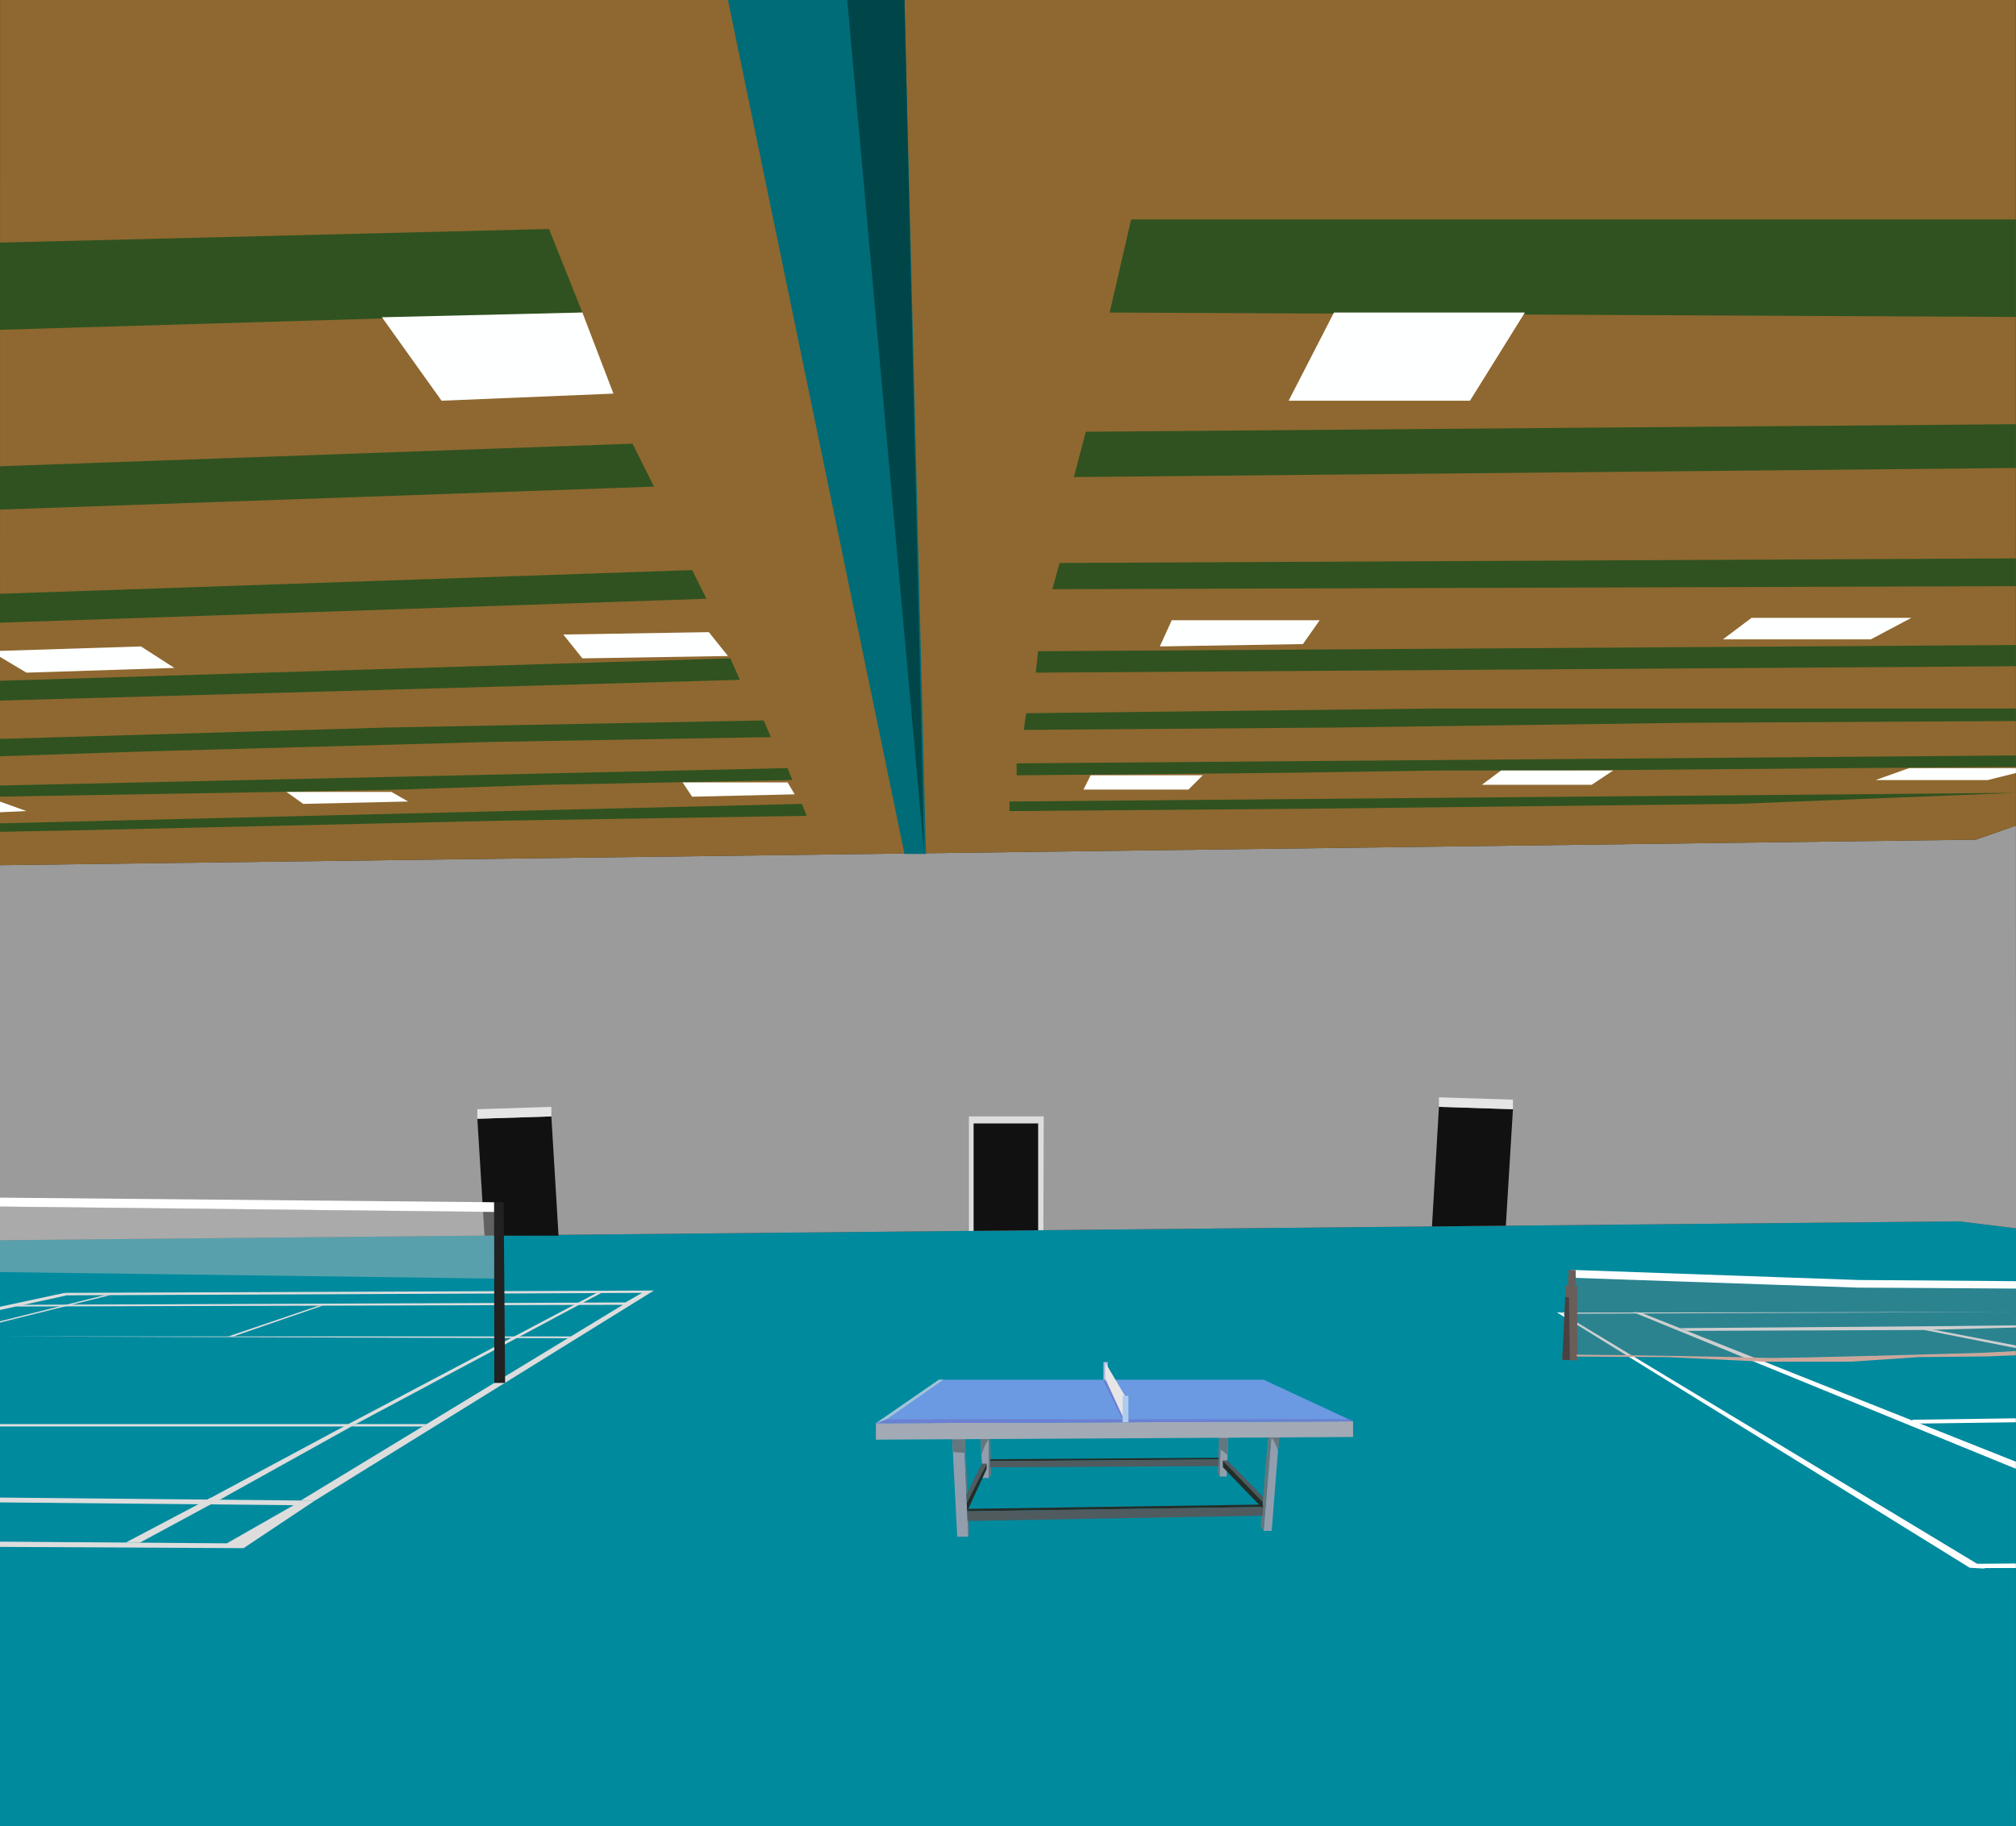 <svg id="Laag_1" data-name="Laag 1" xmlns="http://www.w3.org/2000/svg" viewBox="0 0 272.15 246.62"><rect x="0" y="0" width="272.15" height="246.62" fill="#333333" stroke="none"/><defs><style>.cls-1{fill:#008a9e;}.cls-2{fill:#ddd;}.cls-3{fill:#9b9b9b;}.cls-4{fill:#111;}.cls-5{fill:#e5e5e5;}.cls-6{fill:#212121;}.cls-7{fill:#fff;}.cls-8{fill:#bcbbbb;opacity:0.47;}.cls-9{fill:#777;opacity:0.36;}.cls-10{fill:#695e5a;}.cls-11{fill:#494240;}.cls-12{fill:#cca69a;}.cls-13{fill:#8e6830;}.cls-14{fill:#2f5220;}.cls-15{fill:#006c78;}.cls-16{fill:#004649;}.cls-17{fill:#feffff;}.cls-18{fill:none;}.cls-19{fill:#929eae;}.cls-20{fill:#64777e;}.cls-21{fill:#242d28;}.cls-22{fill:#505b5f;}.cls-23{fill:#a2aab5;}.cls-24{fill:#6b9ae2;}.cls-25{fill:#a0c4d7;}.cls-26{fill:#6b80d3;}.cls-27{fill:#afb9da;}.cls-28{fill:#e6e6e6;}.cls-29{fill:#afccec;}</style></defs><title>zaal met tennis tafeltennis en badminton deur</title><polygon class="cls-1" points="0 167.47 264.47 164.92 272.15 165.87 272.14 246.62 0 246.62 0 167.47"/><polygon class="cls-2" points="0 208.88 32.88 209.05 42.54 202.61 39.96 202.61 0 202.22 0 202.87 39.64 203.25 30.62 208.4 0 208.17 0 208.88"/><polyline class="cls-2" points="0 176.45 8.72 174.58 9.04 174.91 0 176.89"/><polyline class="cls-2" points="88.28 174.26 42.54 202.61 40.61 202.61 84.09 176.19 2.15 176.42 2.92 176.19 84.42 175.87 86.67 174.58 9.04 174.91 8.72 174.58"/><polyline class="cls-2" points="0 192.3 48.02 192.3 29.66 202.51 27.97 202.51 46.41 192.62 0 192.62"/><polygon class="cls-2" points="30.62 201.96 18.88 208.31 16.96 208.3 28.37 202.28 30.62 201.96"/><polygon class="cls-2" points="48.02 192.3 81.19 174.58 80.55 174.58 46.41 192.62 48.02 192.3"/><polyline class="cls-2" points="0 178.59 14.88 174.88 14.15 174.88 0 178.41"/><polyline class="cls-2" points="0 180.46 77.11 180.46 76.69 180.7"/><line class="cls-2" x1="76.67" y1="180.7" y2="180.7"/><polygon class="cls-2" points="48.02 192.3 57.58 192.3 57.05 192.62 47.44 192.62 48.02 192.3"/><path class="cls-2" d="M-2.88,192.62" transform="translate(0 0)"/><polygon class="cls-2" points="31.51 180.46 43.55 176.3 43.05 176.3 30.8 180.46 31.51 180.46"/><polygon class="cls-3" points="0 167.47 264.47 164.92 272.15 165.87 272.14 111.49 266.73 113.38 0 116.83 0 167.47"/><polygon class="cls-2" points="131.44 166.21 131.44 151.71 140.14 151.71 140.14 166.12 140.85 166.11 140.9 150.75 130.8 150.75 130.8 166.21 131.44 166.21"/><polygon class="cls-4" points="131.44 166.21 140.14 166.12 140.14 151.71 131.44 151.71 131.44 166.21"/><polygon class="cls-4" points="64.44 151.07 65.41 166.85 75.4 166.85 74.43 150.75 64.44 151.07"/><polygon class="cls-5" points="64.44 150.75 64.44 149.78 74.43 149.46 74.43 150.75 64.44 151.07 64.44 150.75"/><polyline class="cls-4" points="193.31 165.61 194.25 149.46 204.24 149.78 203.28 165.51"/><polygon class="cls-5" points="204.24 149.46 204.24 148.49 194.25 148.17 194.25 149.46 204.24 149.78 204.24 149.46"/><polygon class="cls-6" points="66.73 186.74 68.19 186.74 67.99 162.34 66.7 162.34 66.73 186.74"/><polyline class="cls-7" points="0 161.72 66.7 162.34 66.7 163.66 0 162.93"/><polygon class="cls-8" points="0 171.77 66.7 172.65 66.7 163.63 0 162.91 0 171.77"/><polyline class="cls-7" points="265.91 211.7 210.18 177.21 210.69 177.24 267.96 211.8 265.91 211.7"/><polyline class="cls-7" points="272.14 197.38 221.45 177.22 220.43 177.17 272.13 198.33"/><polyline class="cls-7" points="272.14 211.73 266.81 211.74 265.94 211.17 272.13 211.12"/><polyline class="cls-7" points="272.13 192.05 258.13 192.24 258.16 191.71 272.13 191.52"/><polyline class="cls-7" points="272.13 182.03 259.77 179.59 260.3 179.09 260.3 179.09 260.64 179.48 272.13 181.68"/><polyline class="cls-7" points="272.13 178.96 260.3 179.09 226.82 179.34 227.74 179.71 259.77 179.59 272.13 179.26"/><polyline class="cls-7" points="272.13 177.16 210.95 177.4 210.69 177.24 272.13 177.16"/><polygon class="cls-9" points="212.71 172.56 212.71 173.62 212.91 173.63 212.92 175.68 212.91 182.9 224.4 183.06 238.58 183.35 250.82 183.1 261.15 182.84 265.43 182.7 267.82 182.63 269.61 182.54 271.21 182.44 272.13 182.36 272.14 173.94 212.71 172.56"/><polygon class="cls-10" points="212.94 183.71 212.91 173.63 211.38 173.56 210.9 183.61 212.94 183.71"/><path class="cls-7" d="M272.14,173l-21.28-.16L212,171.47l-.05,1.06,38.88,1.34s13.75.07,21.33.13" transform="translate(0 0)"/><polygon class="cls-10" points="211.65 173.57 211.75 171.45 212.71 171.5 212.72 173.62 211.65 173.57"/><polygon class="cls-11" points="211.81 175.17 211.92 183.66 210.9 183.61 211.3 175.15 211.81 175.17"/><path class="cls-12" d="M272.13,183l-3.83.16-9.23.09-9.25.62-11.78,0-12.78-.61-12.32-.08s-.31-.27,0-.26c3.29,0,22.79.31,25.13.43,2.56.12,29.75-.69,29.75-.69l4.31-.23" transform="translate(0 0)"/><polygon class="cls-13" points="266.73 113.38 272.14 111.49 272.13 0 0.01 0 0 116.83 266.73 113.38"/><polygon class="cls-14" points="0 62.96 85.38 59.91 88.28 65.71 0 68.81 0 62.96"/><polygon class="cls-14" points="0 80.18 93.43 76.98 95.37 80.85 0 84.08 0 80.18"/><polygon class="cls-14" points="98.59 88.9 99.88 91.8 0 94.6 0 91.93 98.59 88.9"/><polygon class="cls-14" points="103.1 97.28 52.2 98.24 0 99.78 0 102.12 19.67 101.46 66.38 100.18 104.06 99.53 103.1 97.28"/><polygon class="cls-14" points="106.32 103.72 106.96 105.33 73.79 105.97 53.81 106.62 37.06 106.94 0 107.57 0 106.07 106.32 103.72"/><polygon class="cls-14" points="108.25 108.55 108.9 110.16 67.99 110.81 11.62 112.09 0 112.32 0 111.18 108.25 108.55"/><polygon class="cls-14" points="272.14 57.28 146.58 58.3 144.97 64.42 272.14 63.19 272.14 57.28"/><polygon class="cls-14" points="272.14 75.4 143.04 76.02 142.07 79.56 272.14 79.15 272.14 75.4"/><polygon class="cls-14" points="140.14 87.94 139.82 90.83 272.14 89.96 272.14 87.1 140.14 87.94"/><polygon class="cls-14" points="138.53 96.31 193.93 95.67 249.01 95.67 272.14 95.67 272.14 97.36 227.75 97.6 180.08 98.24 138.21 98.56 138.53 96.31"/><polygon class="cls-14" points="137.24 103.08 137.24 104.69 173 104.36 194.25 104.04 211 104.04 249.66 103.72 272.14 103.56 272.14 102.01 137.24 103.08"/><polygon class="cls-14" points="136.28 108.23 136.28 109.52 177.83 109.19 234.52 108.55 272.14 107.06 136.28 108.23"/><polygon class="cls-14" points="0 44.53 78.62 42.2 74.11 30.92 0 32.76 0 44.53"/><polygon class="cls-14" points="149.8 42.2 272.14 42.8 272.14 29.63 152.7 29.63 149.8 42.2"/><polygon class="cls-15" points="122.1 115.31 98.27 0 122.1 0 125 115.31 122.1 115.31"/><polygon class="cls-16" points="124.76 115.31 114.37 0 122.1 0 124.76 115.31"/><polygon class="cls-17" points="0 88.7 3.57 90.83 23.54 90.19 19.03 87.29 0 87.89 0 88.7"/><polygon class="cls-17" points="78.62 88.9 76.04 85.68 95.69 85.36 98.27 88.58 78.62 88.9"/><polygon class="cls-17" points="158.18 83.75 156.57 87.29 175.89 86.97 178.15 83.75 158.18 83.75"/><polygon class="cls-17" points="236.45 83.43 232.59 86.33 252.56 86.33 258.03 83.43 236.45 83.43"/><polygon class="cls-17" points="253.2 105.33 257.71 103.72 272.14 103.72 272.14 104.38 268.34 105.33 253.2 105.33"/><polygon class="cls-17" points="200.05 105.97 214.87 105.97 217.77 104.04 202.63 104.04 200.05 105.97"/><polygon class="cls-17" points="160.43 106.62 162.37 104.69 147.23 104.69 146.26 106.62 160.43 106.62"/><polygon class="cls-17" points="92.15 105.65 106.32 105.65 107.28 107.26 93.43 107.58 92.15 105.65"/><polygon class="cls-17" points="38.68 106.94 52.85 106.94 55.1 108.23 40.93 108.55 38.68 106.94"/><polygon class="cls-17" points="0 108.24 3.57 109.52 0 109.68 0 108.24"/><polygon class="cls-17" points="59.61 54.11 82.81 53.15 78.62 42.2 51.56 42.84 59.61 54.11"/><polygon class="cls-17" points="198.44 54.11 173.96 54.11 180.08 42.2 205.85 42.2 198.44 54.11"/><path class="cls-18" d="M146.26,106.62" transform="translate(0 0)"/><polygon class="cls-19" points="128.54 194.23 130.12 194.23 130.72 207.51 129.22 207.51 128.54 194.23"/><polygon class="cls-19" points="132.36 194.23 132.67 199.58 133.5 199.58 133.46 194.23 132.36 194.23"/><polygon class="cls-19" points="164.63 199.38 164.79 194.03 165.81 194.03 165.59 199.38 164.63 199.38"/><polygon class="cls-19" points="171.63 194.03 170.58 206.72 171.67 206.72 172.67 194.03 171.63 194.03"/><polyline class="cls-20" points="128.54 194.34 128.64 196.07 130.22 196.18 130.13 194.33 128.54 194.34"/><path class="cls-20" d="M133.5,194.27s-.44.7-.57,1-.44,1.17-.44,1.17l-.13-2.2Z" transform="translate(0 0)"/><path class="cls-20" d="M164.82,194.14l-.05,1.58s.95.7.94.81l.1-2.39h-1" transform="translate(0 0)"/><path class="cls-20" d="M171.35,194h1.4l-.22,1.83s-.34-.83-.48-1.1-.49-.74-.49-.74" transform="translate(0 0)"/><polygon class="cls-20" points="170.58 206.72 170.19 206.09 171.19 194.03 171.63 194.03 170.58 206.72"/><polygon class="cls-20" points="130.72 207.51 130.83 206.88 130.29 194.23 130.13 194.23 130.72 207.51"/><polygon class="cls-20" points="133.5 199.58 133.8 199.06 133.67 194.23 133.46 194.23 133.5 199.58"/><polygon class="cls-20" points="164.65 199.38 164.39 198.82 164.55 194.03 164.82 194.03 164.65 199.38"/><polyline class="cls-21" points="130.56 204.07 130.72 203.74 170.44 203.16 170.54 203.49 130.56 204.07"/><polygon class="cls-21" points="170.42 203.65 170.46 202.8 165.06 197.21 165.09 198.13 170.42 203.65"/><polygon class="cls-21" points="133.68 197.04 164.51 196.84 164.5 197.07 133.68 197.3 133.68 197.04"/><polygon class="cls-22" points="130.46 201.81 132.55 197.63 133.21 197.64 130.51 203.04 130.46 201.81"/><polygon class="cls-22" points="130.56 204.07 170.54 203.49 170.45 204.66 130.62 205.38 130.56 204.07"/><polygon class="cls-22" points="165.68 197.21 170.52 202.13 170.46 202.8 165.06 197.21 165.68 197.21"/><polygon class="cls-22" points="133.68 197.3 164.5 197.07 164.48 197.97 133.69 198.13 133.68 197.3"/><polygon class="cls-21" points="133.21 197.64 133.18 198.39 130.56 204.07 130.5 203 133.21 197.64"/><polyline class="cls-23" points="118.24 192.05 118.24 194.4 182.66 194.04 182.66 191.92 118.24 192.18"/><polygon class="cls-24" points="118.24 192.18 126.76 186.3 170.57 186.3 182.66 191.92 118.24 192.18"/><polygon class="cls-25" points="118.25 192.18 126.76 186.3 127.36 186.3 118.95 192.17 118.25 192.18"/><polygon class="cls-26" points="148.96 186.5 149.75 186.5 152.23 191.46 151.55 191.7 148.96 186.5"/><polygon class="cls-26" points="118.24 192.18 119.7 191.65 182.04 191.63 182.66 191.92 118.24 192.18"/><rect class="cls-27" x="148.96" y="183.92" width="0.59" height="2.38"/><polygon class="cls-28" points="149.2 186.16 151.86 191.93 151.86 188.48 149.2 183.97 149.2 186.16"/><rect class="cls-29" x="151.54" y="188.48" width="0.79" height="3.56"/></svg>